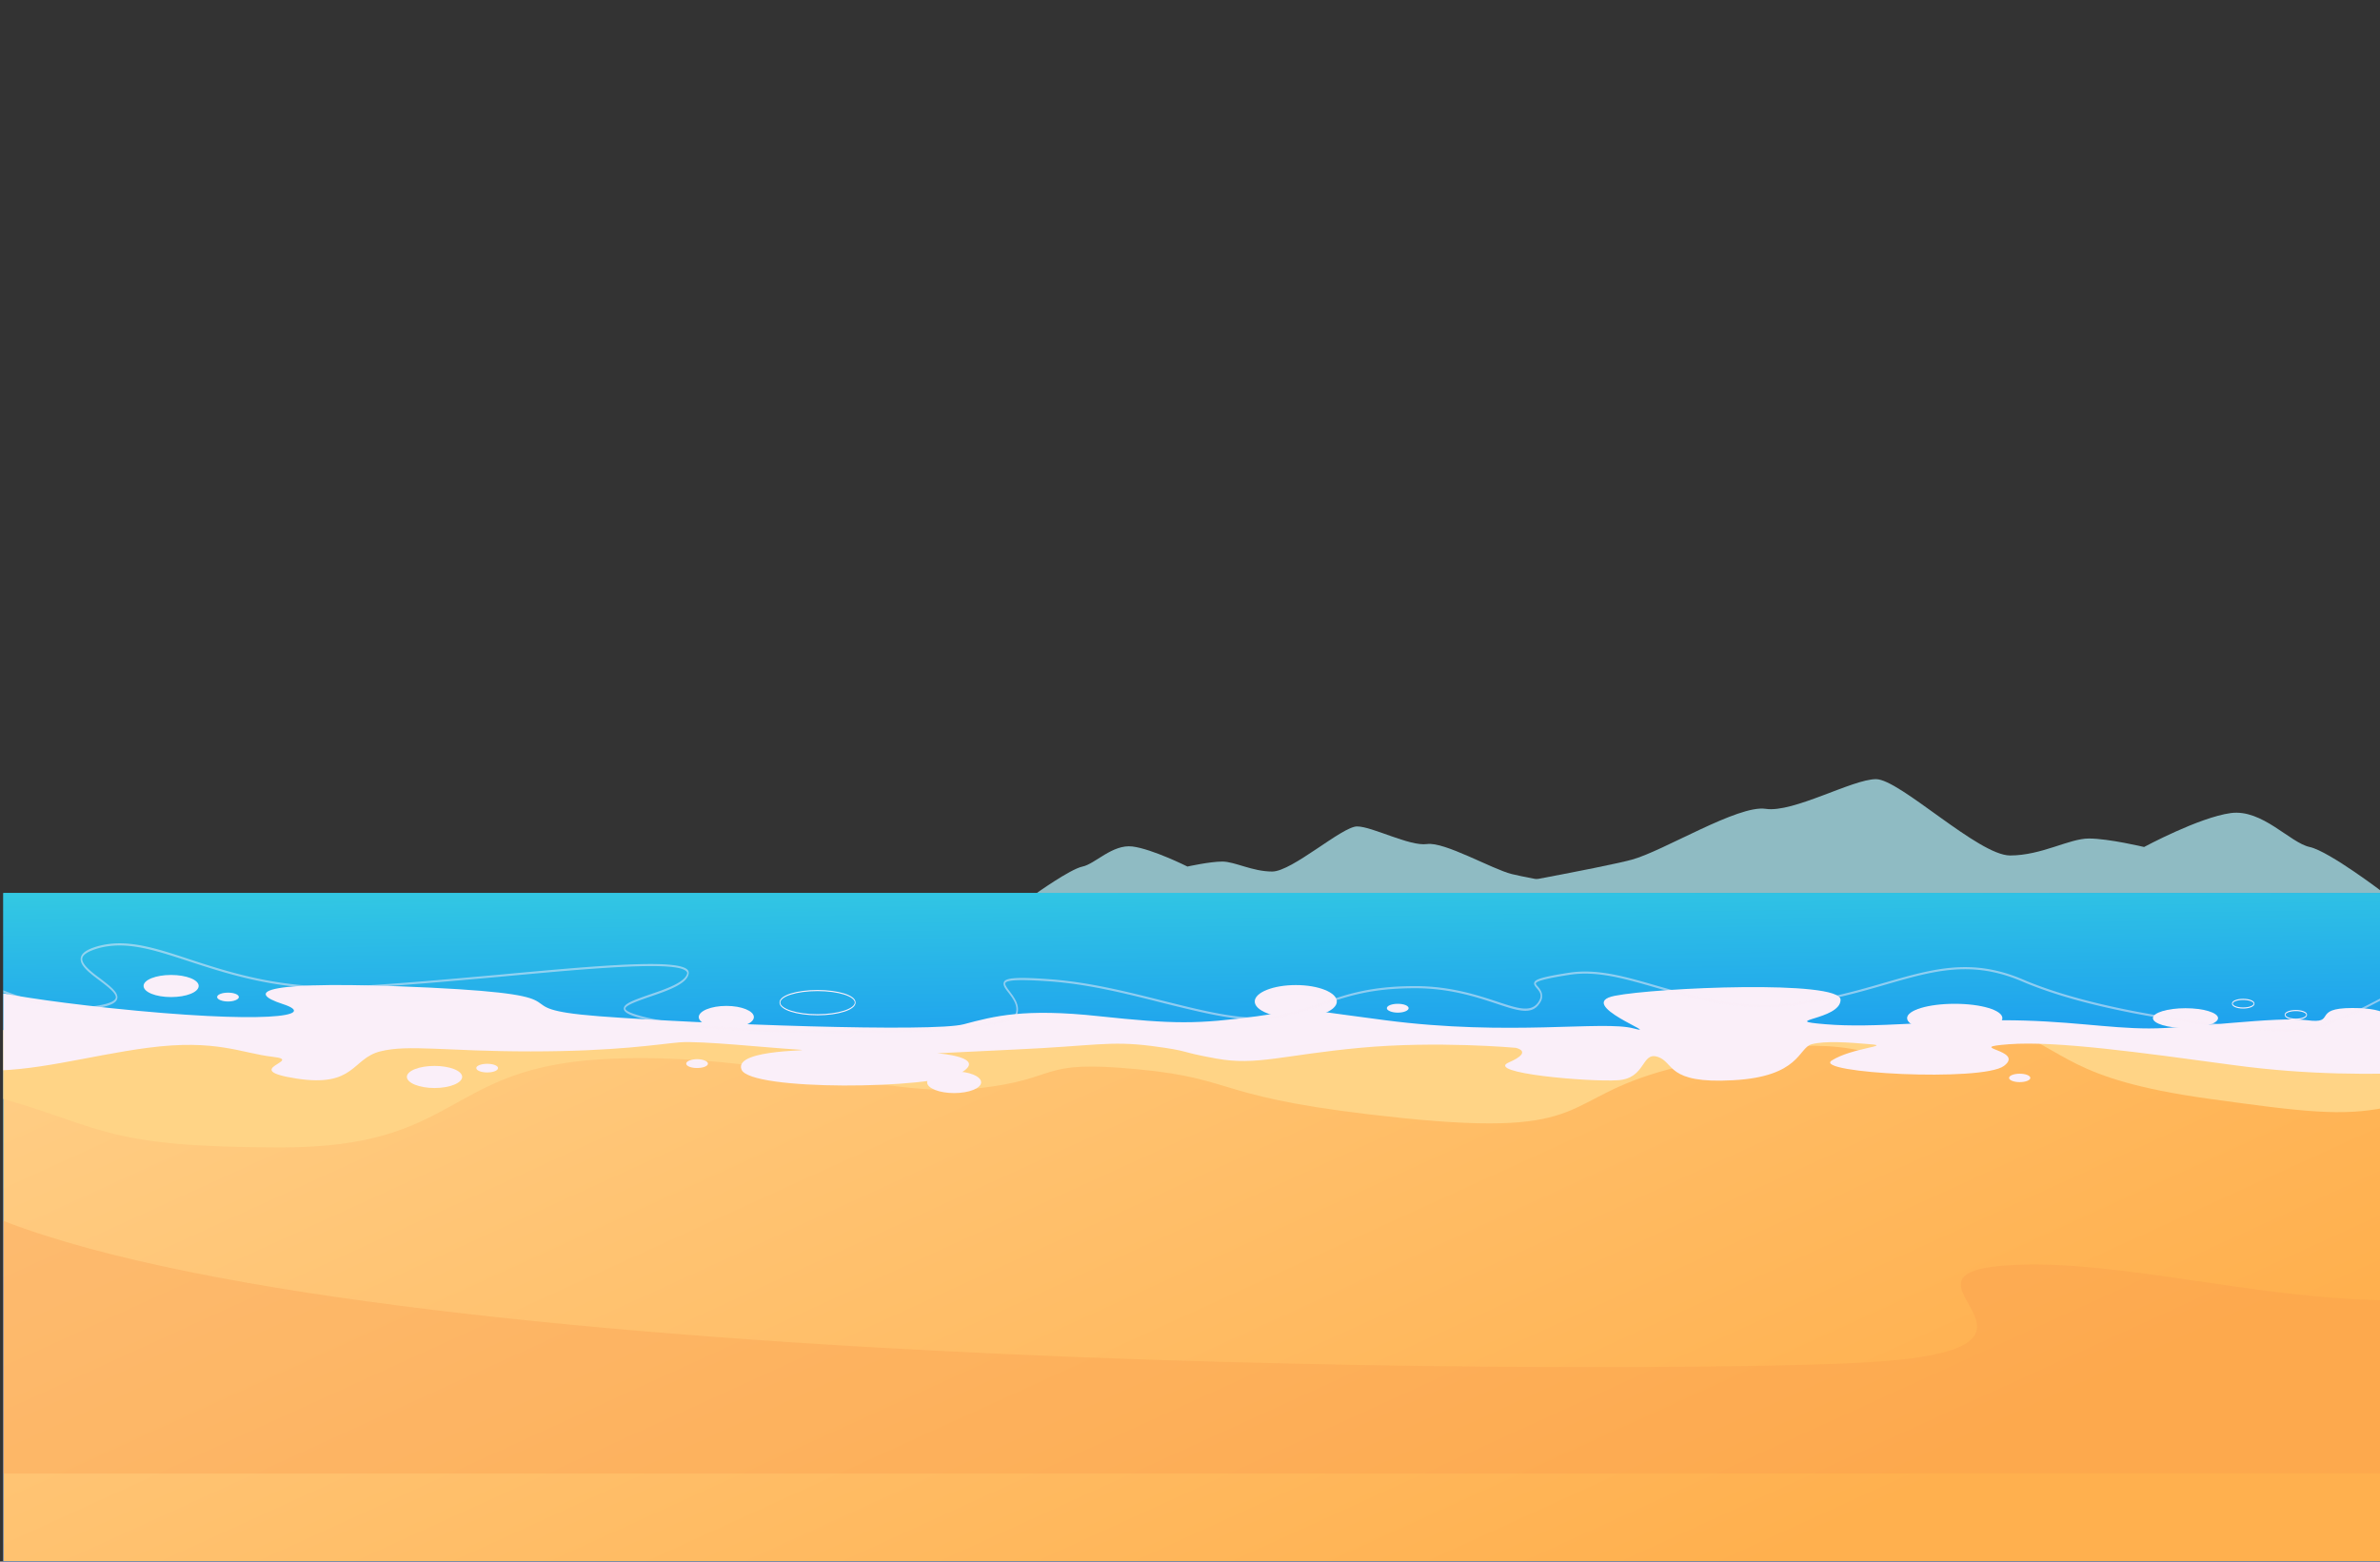 <?xml version="1.0" encoding="UTF-8" standalone="no"?>
<svg
   id="Layer_1"
   data-name="Layer 1"
   viewBox="0 0 1600 1050"
   version="1.1"
   sodipodi:docname="beach.svg"
   inkscape:version="1.2.2 (732a01da63, 2022-12-09)"
   width="1600"
   height="1050"
   xmlns:inkscape="http://www.inkscape.org/namespaces/inkscape"
   xmlns:sodipodi="http://sodipodi.sourceforge.net/DTD/sodipodi-0.dtd"
   xmlns:xlink="http://www.w3.org/1999/xlink"
   xmlns="http://www.w3.org/2000/svg"
   xmlns:svg="http://www.w3.org/2000/svg">
  <rect x="0" y="0" width="1600" height="1050" fill="#333333" stroke="none"/>
  <sodipodi:namedview
     id="namedview12061"
     pagecolor="#ffffff"
     bordercolor="#000000"
     borderopacity="0.25"
     inkscape:showpageshadow="2"
     inkscape:pageopacity="0.0"
     inkscape:pagecheckerboard="0"
     inkscape:deskcolor="#d1d1d1"
     showgrid="false"
     inkscape:zoom="0.44266667"
     inkscape:cx="1500"
     inkscape:cy="841.49096"
     inkscape:window-width="1920"
     inkscape:window-height="1051"
     inkscape:window-x="-9"
     inkscape:window-y="-9"
     inkscape:window-maximized="1"
     inkscape:current-layer="Layer_1" />
  <defs
     id="defs12023">
    <style
       id="style12007">.cls-1,.cls-10{fill:none;}.cls-2{fill:#8fbbc3;}.cls-3{fill:#a8cfcf;}.cls-4{fill:url(#linear-gradient);}.cls-5{fill:url(#linear-gradient-3);}.cls-6{fill:#f8964b;opacity:0.3;}.cls-11,.cls-6{isolation:isolate;}.cls-7{fill:#ffd486;}.cls-8{clip-path:url(#clip-path);}.cls-11,.cls-9{fill:#faeff9;}.cls-10{stroke:#faeff9;}.cls-11{opacity:0.5;}</style>
    <linearGradient
       id="linear-gradient"
       x1="3581.987"
       y1="8071.666"
       x2="3590.221"
       y2="7322.906"
       gradientTransform="matrix(1.141,0,0,-1.092,-2597.141,9739.092)"
       gradientUnits="userSpaceOnUse">
      <stop
         offset="0"
         stop-color="#c2f8d0"
         id="stop12009" />
      <stop
         offset="0.5"
         stop-color="#39d4df"
         id="stop12011" />
      <stop
         offset="1"
         stop-color="#0069ff"
         id="stop12013" />
    </linearGradient>
    <linearGradient
       id="linear-gradient-3"
       x1="3383.766"
       y1="7907.202"
       x2="3724.51"
       y2="6916.154"
       gradientTransform="matrix(1.141,0,0,-1.092,-2597.141,9739.092)"
       gradientUnits="userSpaceOnUse">
      <stop
         offset="0"
         stop-color="#ffce86"
         id="stop12016" />
      <stop
         offset="1"
         stop-color="#ffb04e"
         id="stop12018" />
    </linearGradient>
    <clipPath
       id="clip-path">
      <rect
         id="SVGID"
         class="cls-1"
         y="1406.202"
         width="2998.848"
         height="199.954"
         x="0" />
    </clipPath>
    <linearGradient
       inkscape:collect="always"
       xlink:href="#linear-gradient"
       id="linearGradient13952"
       gradientUnits="userSpaceOnUse"
       gradientTransform="matrix(1.141,0,0,-1.092,-2597.141,9739.092)"
       x1="3581.987"
       y1="8071.666"
       x2="3590.221"
       y2="7322.906" />
    <linearGradient
       inkscape:collect="always"
       xlink:href="#linear-gradient"
       id="linearGradient13954"
       gradientUnits="userSpaceOnUse"
       gradientTransform="matrix(1.141,0,0,-1.092,-2597.141,9739.092)"
       x1="3581.987"
       y1="8071.666"
       x2="3590.221"
       y2="7322.906" />
  </defs>
  <g
     id="g3414"
     transform="matrix(0.428,0,0,0.449,321.835,-42.988)">
    <path
       id="path3410"
       class="cls-2"
       d="m 1575.6,1427.389 c 0,0 185.729,-31.746 235.309,-44.24 49.581,-12.699 167.136,-82.545 210.52,-76.192 43.384,6.353 136.147,-44.446 173.333,-44.446 37.186,0 160.938,114.289 210.519,114.289 49.581,0 92.765,-25.398 123.753,-25.398 30.988,0 86.766,12.7 86.766,12.7 0,0 86.567,-44.446 136.148,-50.796 49.581,-6.35 92.964,44.446 123.952,50.796 30.789,6.349 117.555,69.638 117.555,69.638 H 1637.571 Z"
       style="stroke-width:1.035" />
    <path
       id="path3412"
       class="cls-3"
       d="m 1771.72,1430.862 c 0,0 -117.555,-18.749 -148.943,-26.21 -31.388,-7.461 -105.96,-48.783 -133.349,-44.957 -27.39,3.635 -86.167,-26.4 -109.758,-26.4 -23.591,0 -101.961,67.531 -133.349,67.531 -31.188,0 -58.777,-14.922 -78.37,-14.922 -19.593,0 -54.779,7.461 -54.779,7.461 0,0 -54.979,-26.209 -86.367,-30.035 -31.388,-3.635 -58.777,26.209 -78.369,30.035 -19.592,3.826 -74.372,41.323 -74.372,41.323 h 858.47 z"
       style="fill:#8fbbc3;fill-opacity:1" />
  </g>
  <g
     id="g3518"
     transform="matrix(0.534,0,0,0.74,2.259,-430.204)">
    <path
       id="path3416"
       class="cls-4"
       d="M 2998.848,2000 H 0 v -607.209 h 2998.848 z"
       style="fill:url(#linearGradient13952)" />
    <g
       id="g3516">
      <path
         id="path3418"
         class="cls-4"
         d="M 2998.848,2000 H 0 v -607.209 h 2998.848 z"
         style="fill:url(#linearGradient13954)" />
      <path
         id="path3420"
         class="cls-5"
         d="M 2998.848,2000 H 0 v -482.668 h 2998.848 z"
         style="fill:url(#linear-gradient-3)" />
      <path
         id="path3422"
         class="cls-6"
         d="m 0,1920.225 h 2998.848 v -157.446 c -161.338,-1.339 -333.872,-36.348 -465.621,-32.139 -191.926,5.93 111.357,76.9 -191.926,88.766 C 2079.4,1829.737 502.607,1831.267 0,1690.656 Z" />
      <g
         id="g3472">
        <path
           id="path3468"
           class="cls-7"
           d="m 2774.734,1579.507 c 123.153,12.435 169.535,16.07 224.114,8.226 v -70.4 h -474.817 c 74.169,17.791 74.169,44.383 250.703,62.174 z" />
        <path
           id="path3470"
           class="cls-7"
           d="m 350.865,1623.89 c 222.915,0 204.322,-70.975 399.247,-79.966 195.125,-8.8 362.261,35.583 473.618,26.592 111.557,-8.8 74.371,-26.592 204.321,-17.6 130.15,8.8 92.965,26.592 334.272,44.384 241.507,17.791 195.125,-17.792 334.472,-44.384 139.346,-26.782 213.518,-26.782 278.493,-8.991 47.382,13.009 65.175,-16.644 100.161,-26.592 H 0 v 62.558 c 127.951,26.399 129.15,43.999 350.865,43.999 z" />
      </g>
      <g
         class="cls-8"
         clip-path="url(#clip-path)"
         id="g12056">
        <g
           id="g3514">
          <g
             id="g3512">
            <path
               id="path3474"
               class="cls-9"
               d="m 1230.927,1564.776 c 0,5.357 -15.194,9.757 -33.987,9.757 -18.793,0 -33.987,-4.4 -33.987,-9.757 0,-5.548 15.194,-9.948 33.987,-9.948 18.793,0 33.987,4.4 33.987,9.948 z" />
            <path
               id="path3476"
               class="cls-9"
               d="m 2551.82,1560.759 c 0,2.1 -6,3.826 -13.395,3.826 -7.395,0 -13.395,-1.722 -13.395,-3.826 0,-2.104 6,-3.826 13.395,-3.826 7.395,0 13.395,1.722 13.395,3.826 z" />
            <g
               id="g3510">
              <g
                 id="g3506">
                <path
                   id="path3478"
                   class="cls-9"
                   d="m 3029.437,1511.593 c -28.989,-4.017 -21.992,-14.348 -72.373,-14.348 -51.98,0 -18.792,14.731 -56.778,11.1 -37.785,-3.635 -146.743,7.461 -198.923,7.461 -52.18,0 -104.16,-7.461 -184.729,-7.461 -80.569,0 -161.139,7.461 -222.715,3.635 -61.576,-3.635 18.993,-3.635 18.993,-22.192 0,-18.365 -232.111,-11.1 -284.291,-3.635 -51.98,7.461 61.576,36.923 23.791,29.653 -37.986,-7.461 -156.34,7.27 -312.68,-7.461 -156.34,-14.731 -85.368,-11.1 -161.138,-3.635 -75.771,7.27 -104.16,7.27 -198.924,0 -94.764,-7.461 -132.549,0 -170.534,7.27 -37.786,7.461 -326.875,0 -459.424,-7.27 -132.749,-7.461 0,-18.557 -213.318,-26.018 -213.118,-7.269 -232.111,3.826 -184.729,14.922 47.382,11.096 -23.591,18.366 -217.916,3.635 -81.569,-6.313 -132.35,-12.435 -163.538,-17.6 v 74.227 c 65.575,2.3 136.948,-13.392 211.519,-20.47 86.367,-8.226 117.955,4.974 157.94,8.226 39.985,3.252 -44.184,11.479 29.388,19.705 73.772,8.226 69.574,-18.174 105.36,-24.679 35.786,-6.505 82.168,0 189.527,0 107.359,0 159.939,-6.5 187.328,-8.226 27.39,-1.53 111.557,4.974 147.343,6.5 35.787,1.722 -79.969,-1.53 -69.373,18.175 10.4,19.7 239.908,17.983 275.694,3.252 35.786,-14.731 -29.389,-17.983 -29.389,-17.983 l 98.962,-3.444 c 98.962,-3.252 117.755,-8.034 170.535,-3.252 52.58,4.974 31.588,4.974 81.968,11.479 50.581,6.695 84.368,-3.253 181.131,-9.757 96.763,-6.504 195.725,0 195.725,0 0,0 23.191,3.252 -8.4,13.2 -31.588,9.757 101.161,17.983 136.947,16.261 35.786,-1.53 29.389,-26.209 50.381,-21.235 21.192,4.974 10.6,24.679 94.764,21.235 84.367,-3.252 82.168,-29.461 98.962,-32.713 16.993,-3.252 46.382,-1.722 73.771,0 27.39,1.53 -23.191,3.252 -48.381,14.731 -25.39,11.478 189.327,19.7 216.717,4.974 27.389,-14.922 -52.58,-16.453 6.4,-19.7 58.98,-3.247 166.936,7.652 280.493,18.748 102.36,10.139 181.53,8.035 223.914,7.652 z" />
                <path
                   id="path3480"
                   class="cls-9"
                   d="m 577.578,1559.8 c 0,5.547 -15.594,10.139 -34.786,10.139 -19.192,0 -34.787,-4.592 -34.787,-10.139 0,-5.547 15.594,-9.948 34.787,-9.948 19.193,0 34.786,4.403 34.786,9.948 z" />
                <path
                   id="path3482"
                   class="cls-9"
                   d="m 245.906,1477.158 c 0,5.739 -15.594,10.139 -34.787,10.139 -18.993,0 -34.587,-4.4 -34.587,-10.139 0,-5.548 15.594,-9.948 34.587,-9.948 19.193,0 34.787,4.4 34.787,9.948 z" />
                <path
                   id="path3484"
                   class="cls-9"
                   d="m 944.837,1505.471 c 0,5.548 -15.394,10.14 -34.587,10.14 -19.193,0 -34.786,-4.592 -34.786,-10.14 0,-5.548 15.594,-10.139 34.786,-10.139 19.192,0 34.587,4.591 34.587,10.139 z" />
                <path
                   id="path3486"
                   class="cls-9"
                   d="m 622.761,1551.768 c 0,2.3 -6,4.017 -13.595,4.017 -7.595,0 -13.8,-1.722 -13.8,-4.017 0,-2.105 6.2,-3.827 13.8,-3.827 7.6,0 13.595,1.722 13.595,3.827 z" />
                <path
                   id="path3488"
                   class="cls-9"
                   d="m 887.059,1547.75 c 0,2.3 -6.2,4.017 -13.794,4.017 -7.4,0 -13.6,-1.721 -13.6,-4.017 0,-2.1 6.2,-4.017 13.6,-4.017 7.597,0 13.794,1.913 13.794,4.017 z" />
                <path
                   id="path3490"
                   class="cls-9"
                   d="m 1769.121,1497.436 c 0,2.105 -6,4.018 -13.6,4.018 -7.6,0 -13.8,-1.913 -13.8,-4.018 0,-2.295 6.2,-4.017 13.8,-4.017 7.6,0 13.6,1.722 13.6,4.017 z" />
                <path
                   id="path3492"
                   class="cls-10"
                   d="m 2833.512,1493.228 c 0,2.295 -6.2,4.017 -13.8,4.017 -7.6,0 -13.6,-1.722 -13.6,-4.017 0,-2.105 6,-3.827 13.6,-3.827 7.6,0 13.8,1.722 13.8,3.827 z" />
                <path
                   id="path3494"
                   class="cls-10"
                   d="m 2899.686,1503.367 c 0,2.3 -6,4.017 -13.6,4.017 -7.6,0 -13.594,-1.721 -13.594,-4.017 0,-2.1 6,-3.826 13.594,-3.826 7.594,0 13.6,1.722 13.6,3.826 z" />
                <path
                   id="path3496"
                   class="cls-9"
                   d="m 1678.755,1491.314 c 0,8.227 -23.191,14.922 -51.58,14.922 -28.589,0 -51.78,-6.7 -51.78,-14.922 0,-8.222 23.191,-14.921 51.78,-14.921 28.389,0 51.58,6.695 51.58,14.921 z" />
                <path
                   id="path3498"
                   class="cls-9"
                   d="m 296.486,1487.3 c 0,2.1 -6.2,4.017 -13.595,4.017 -7.6,0 -13.794,-1.913 -13.794,-4.017 0,-2.3 6.2,-4.017 13.794,-4.017 7.398,0 13.595,1.717 13.595,4.017 z" />
                <path
                   id="path3500"
                   class="cls-9"
                   d="m 2516.634,1506.428 c 0,7.269 -26.99,13.2 -59.977,13.2 -33.188,0 -59.977,-5.93 -59.977,-13.2 0,-7.27 26.789,-13.009 59.977,-13.009 32.987,0 59.977,5.739 59.977,13.009 z" />
                <path
                   id="path3502"
                   class="cls-9"
                   d="m 2788.129,1506.428 c 0,4.974 -18.393,8.991 -40.984,8.991 -22.591,0 -40.984,-4.017 -40.984,-8.991 0,-4.974 18.392,-8.992 40.984,-8.992 22.592,0 40.984,4.018 40.984,8.992 z" />
                <path
                   id="path3504"
                   class="cls-10"
                   d="m 1072.388,1492.271 c 0,6.122 -21.192,11.1 -47.382,11.1 -26.19,0 -47.381,-4.974 -47.381,-11.1 0,-6.126 21.191,-10.9 47.381,-10.9 26.19,0 47.382,4.778 47.382,10.9 z" />
              </g>
              <path
                 id="path3508"
                 class="cls-11"
                 d="m 1058.194,1520.2 c -97.763,0 -192.926,-4.209 -237.709,-10.713 -34.387,-4.974 -39.185,-8.609 -39.385,-11.67 -0.2,-4.4 11.4,-7.461 31.788,-12.626 20.192,-4.974 45.382,-11.1 47.981,-19.322 a 1.29,1.29 0 0 0 -0.4,-1.339 c -9,-10.713 -119.554,-3.444 -236.509,4.4 -62.576,4.017 -127.151,8.226 -182.13,10.33 -90.565,3.253 -155.54,-12.052 -207.52,-24.3 -44.583,-10.522 -79.769,-18.939 -114.556,-12.052 -12.8,2.678 -19.792,5.739 -20.392,9.374 -0.8,5.357 11.8,12.435 22.991,18.366 12,6.695 22.191,12.243 21.192,17.6 -1,4.4 -9.4,7.269 -26.99,9.183 -74.771,7.843 -164.936,-29.844 -194.525,-42.279 -4,-1.531 -6.8,-2.87 -8,-3.252 l 0.6,-1.722 c 1.2,0.382 4,1.53 8.2,3.252 29.588,12.244 119.354,49.931 193.525,41.9 19.793,-2.1 24.591,-5.165 25.191,-7.461 0.8,-4.017 -10.4,-10.139 -20.193,-15.5 -12.795,-6.887 -24.99,-13.582 -23.99,-20.278 0.8,-4.783 7.8,-8.226 21.991,-11.1 35.187,-6.887 70.573,1.339 115.356,12.052 51.98,12.244 116.755,27.549 206.92,24.3 54.979,-2.1 119.554,-6.313 182.13,-10.33 122.753,-8.226 228.713,-15.113 238.309,-3.826 a 3.258,3.258 0 0 1 0.6,3.252 c -2.6,9.183 -27.39,15.3 -49.182,20.661 -13.594,3.444 -30.588,7.652 -30.388,10.713 0,1.531 5.2,4.974 37.786,9.757 48.381,6.887 156.539,11.287 262.7,10.522 111.957,-0.957 186.928,-7.079 190.926,-16.07 3.2,-6.887 -3.6,-13.392 -9.2,-18.748 -4,-3.635 -7.2,-6.7 -5.8,-9.374 1.6,-3.635 12.195,-5.357 60.177,-2.679 47.782,2.679 94.364,11.1 139.546,19.322 56.179,10.14 104.56,18.94 141.346,13.966 24.391,-3.253 42.784,-7.844 60.577,-12.244 30.988,-7.652 60.377,-14.922 116.355,-14.922 43.583,0 77.57,8.035 102.561,13.965 25.39,6.122 42.383,10.14 51.58,1.34 q 3.6,-3.444 3.6,-6.505 c 0,-2.869 -2.6,-4.974 -4.8,-6.887 -2,-1.722 -3.8,-3.252 -3.2,-4.974 1,-2.869 7.6,-4.974 42.784,-8.991 35.786,-4.209 71.173,3.252 112.357,11.861 49.581,10.139 105.759,21.809 175.133,15.3 43.783,-4.208 79.769,-11.669 111.557,-18.365 60.777,-12.626 108.758,-22.574 173.133,-2.87 88.766,27.549 230.512,41.514 324.876,45.34 45.982,1.913 88.365,-14.157 122.553,-26.974 21.791,-8.226 40.584,-15.305 54.379,-15.305 v 1.913 c -13.395,0 -32.188,7.079 -53.78,15.114 -34.187,13.009 -76.77,29.078 -123.152,27.165 -94.564,-3.826 -236.51,-17.791 -325.476,-45.339 -63.775,-19.705 -111.557,-9.757 -172.133,2.869 -31.788,6.7 -67.974,14.157 -111.758,18.366 -69.773,6.695 -125.951,-4.974 -175.732,-15.305 -40.984,-8.609 -76.371,-16.07 -111.557,-11.861 -18.793,2.1 -40.385,4.974 -41.184,7.652 -0.2,0.574 1.2,1.913 2.6,2.87 2.4,2.1 5.4,4.783 5.4,8.417 0.2,2.487 -1.2,5.166 -4.2,7.844 -10,9.757 -27.389,5.548 -53.579,-0.765 -24.791,-5.931 -58.578,-13.966 -101.961,-13.966 -55.779,0 -84.967,7.27 -115.955,14.922 -17.794,4.4 -36.187,8.992 -60.577,12.244 -37.186,4.974 -85.767,-3.826 -142.146,-13.965 -44.982,-8.227 -91.564,-16.644 -139.146,-19.322 -26.19,-1.34 -56.378,-2.487 -58.378,1.53 -0.6,1.53 2.4,4.4 5.4,7.27 5.6,5.356 13.395,12.626 9.8,20.852 -6.6,14.731 -149.343,16.835 -192.926,17.218 q -12.6,0.19 -25.391,0.191 z" />
            </g>
          </g>
        </g>
      </g>
    </g>
  </g>
</svg>
